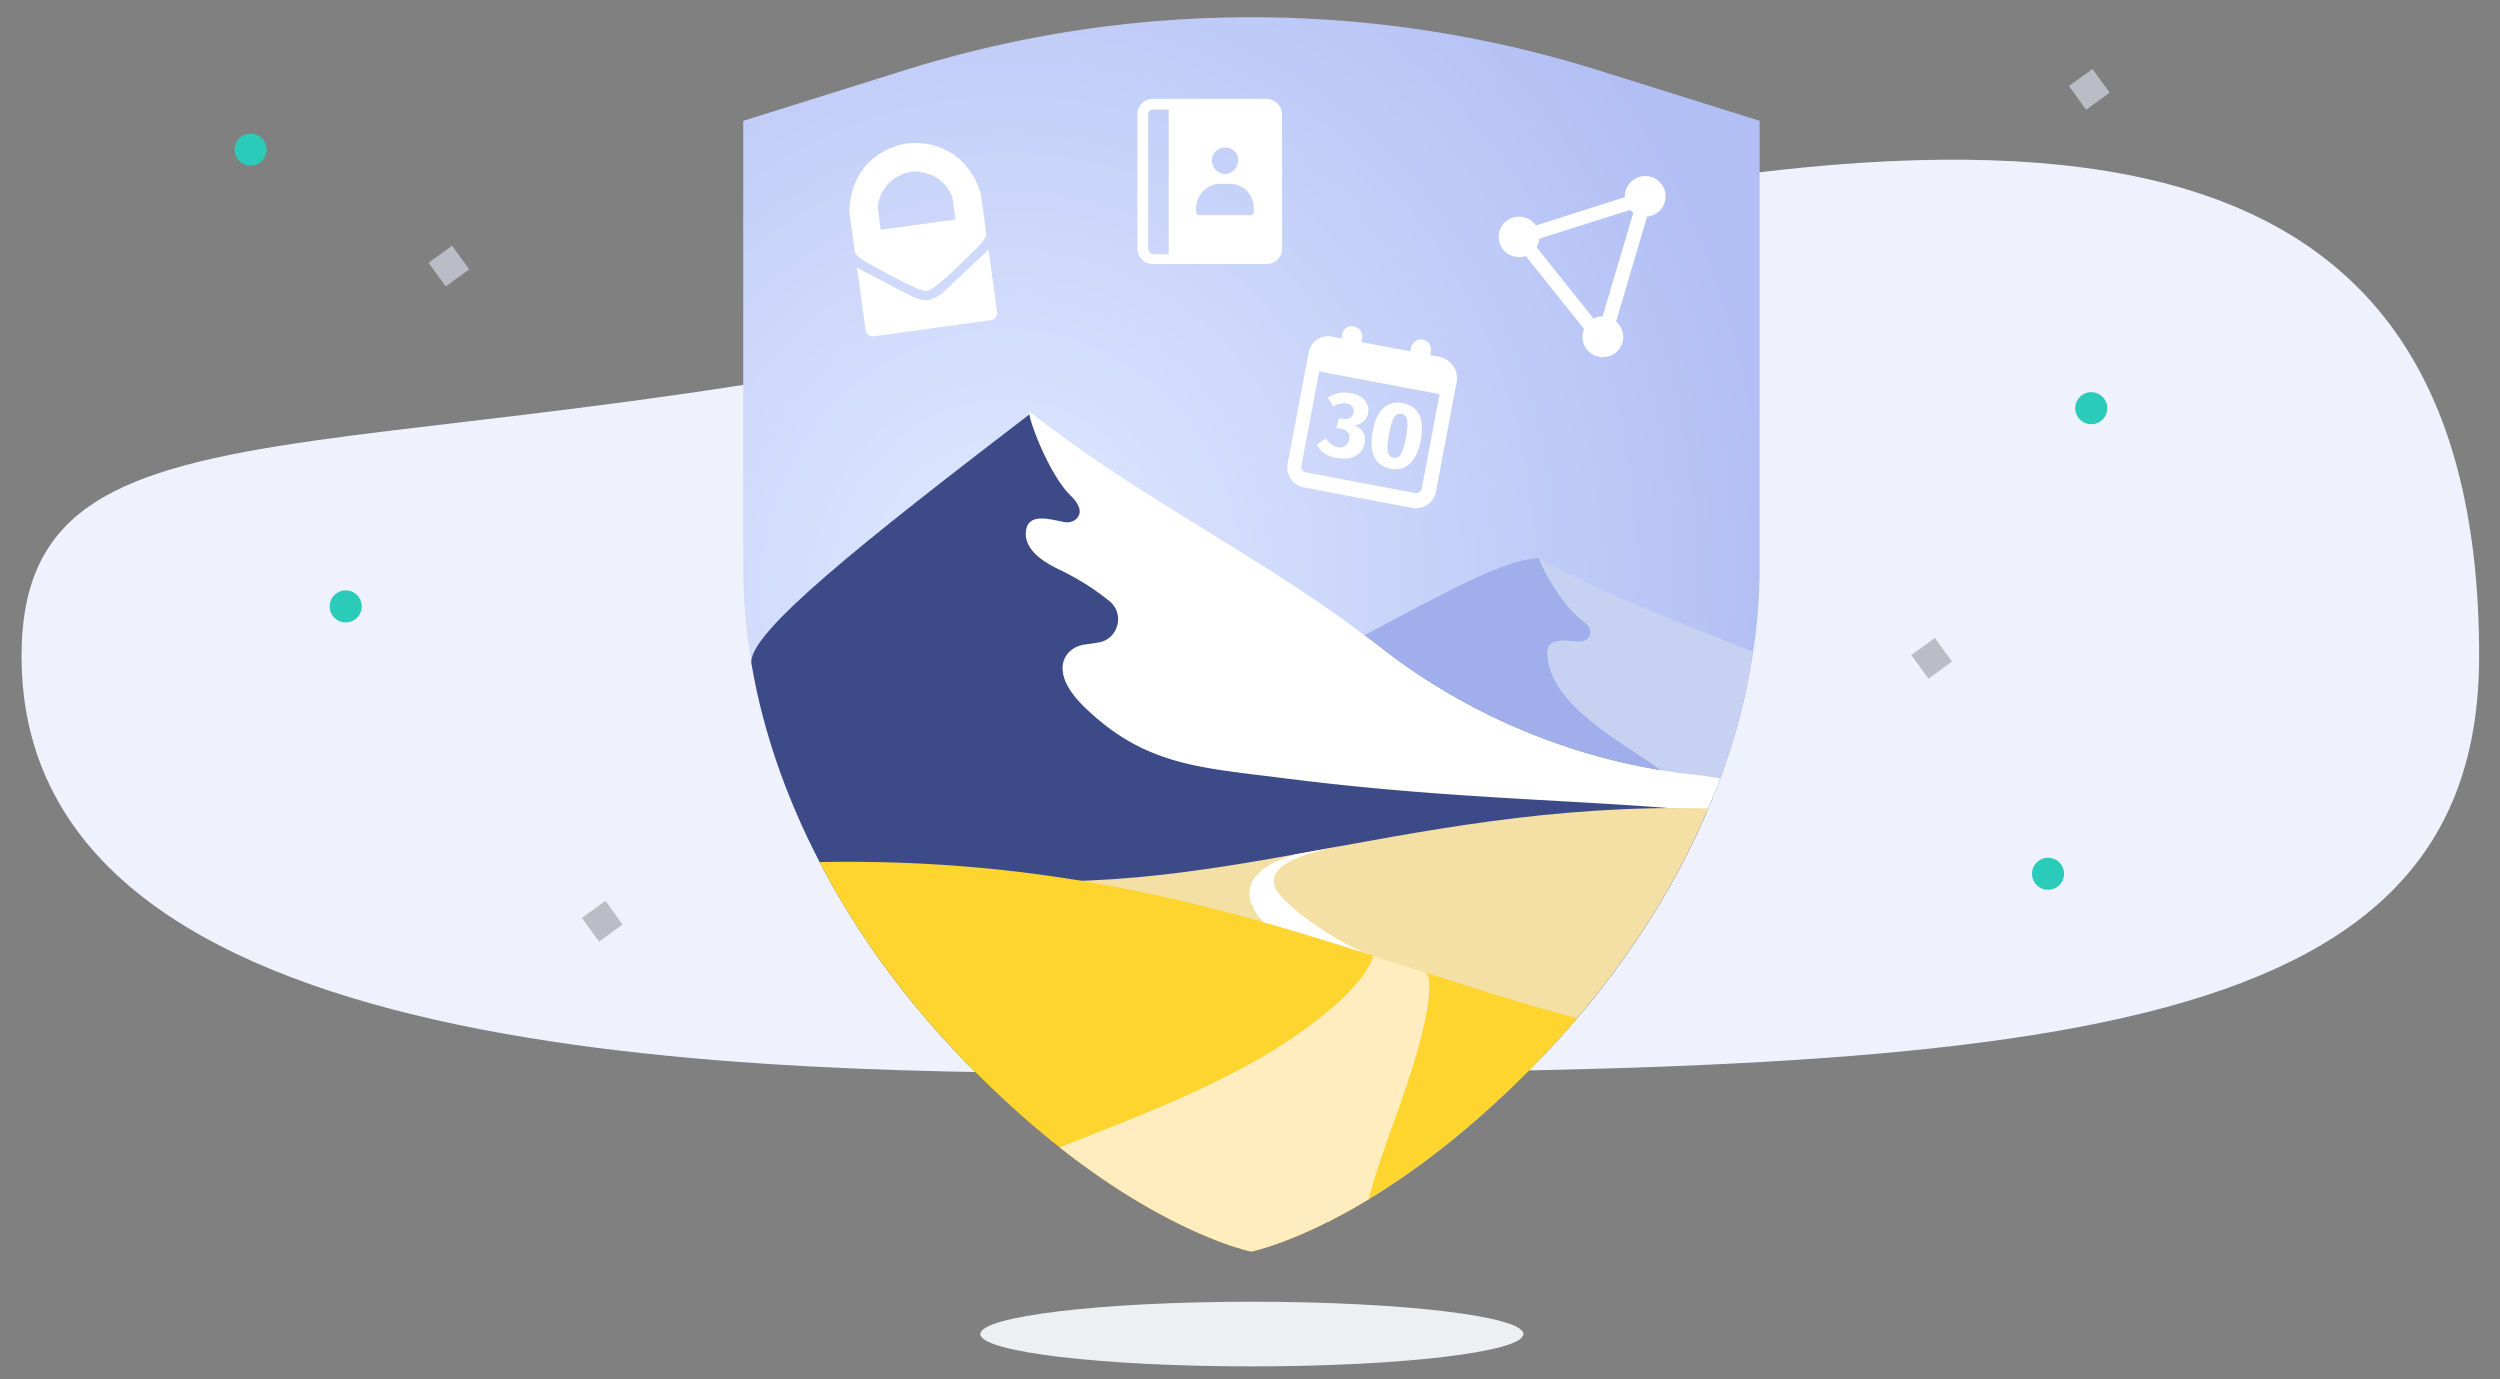 <svg xmlns="http://www.w3.org/2000/svg" width="580" height="320" fill="none">
  <rect width="100%" height="100%" fill="#808080" stroke="none"/>
  <defs/>
  <path fill="#EFF2FC" d="M575.162 152.22c0 91.485-104.424 96.78-306.172 96.78C173.344 249 5 248.272 5 152.22 5 83 93.933 116.757 281.182 66.379 468.43 16 575.162 22 575.162 152.22z"/>
  <path fill="#2BCBBA" fill-rule="evenodd" d="M55.884 31.768a3.716 3.716 0 114.524 5.897 3.716 3.716 0 01-4.524-5.897z" clip-rule="evenodd"/>
  <path fill="#BABDC6" fill-rule="evenodd" d="M99.43 60.966L104.884 57l3.979 5.493-5.454 3.965-3.98-5.492zM480 19.966L485.455 16l3.978 5.493-5.453 3.965-3.98-5.492zM443.43 151.966l5.454-3.966 3.979 5.493-5.454 3.965-3.979-5.492zM135 212.966l5.455-3.966 3.978 5.493-5.453 3.965-3.98-5.492z" clip-rule="evenodd"/>
  <path fill="#2BCBBA" fill-rule="evenodd" d="M473.558 199.358a3.715 3.715 0 113.178 6.717 3.715 3.715 0 01-3.178-6.717zM483.558 91.358a3.716 3.716 0 113.178 6.718 3.716 3.716 0 01-3.178-6.718zM78.558 137.358a3.716 3.716 0 113.178 6.717 3.716 3.716 0 01-3.178-6.717z" clip-rule="evenodd"/>
  <ellipse cx="290.43" cy="309.5" fill="#EEEFF3" rx="63" ry="7.5"/>
  <path fill="url(#paint0_radial)" fill-rule="evenodd" d="M290.333 290.23s-31.053-6.091-69.729-47.56c-26.304-28.203-48.172-67.929-48.172-111.161V28.029l37.378-11.711a269.35 269.35 0 01161.046 0l37.378 11.711v103.48c0 43.232-21.868 82.958-48.172 111.161-38.676 41.469-69.729 47.56-69.729 47.56z" clip-rule="evenodd"/>
  <path fill="#A0AFEC" fill-rule="evenodd" d="M254.24 177.218l50.306 73.454c-4.227 10.455-1.218 22.551 5.499 31.786 12.643-6.642 30.328-18.57 49.995-39.657 20.68-22.174 38.613-51.472 45.338-83.995-16.108-9.87-32.282-20.133-48.192-29.312-14.186.233-46.175 24.262-102.946 47.724z" clip-rule="evenodd"/>
  <path fill="#3C4B88" fill-rule="evenodd" d="M290.311 290.361s31.053-6.091 69.729-47.559c15.95-17.103 30.259-38.446 39.061-62.234-1.446-.362-2.988-.514-4.466-.659-26.793-2.623-52.782-12.982-74.035-29.506C293.404 129.258 278.066 132.458 239 96c-38.434 29.458-65.836 51.089-64.657 58 5.877 34.44 24.545 65.54 46.239 88.802 38.676 41.468 69.729 47.559 69.729 47.559z" clip-rule="evenodd"/>
  <path fill="#C7D1F2" fill-rule="evenodd" d="M357.188 129.494c-.576.489 5.027 10.854 9.619 14.233 1.304.96 2.833 2.421 1.929 3.948-.471.796-1.401 1.204-2.323 1.153-2.855-.157-7.496-1.096-7.458 2.562.128 12.003 17.536 20.896 25.315 26.558 3.855 2.805 8.361 5.094 13.159 6.96 4.333-10.752 7.561-22.039 9.306-33.694-17.363-6.914-35.443-13.583-49.547-21.72z" clip-rule="evenodd"/>
  <path fill="#fff" fill-rule="evenodd" d="M394.637 179.909c-26.793-2.624-52.782-12.981-74.035-29.505-27.197-21.147-54.628-33.61-81.718-54.895-.802.503 4.299 14.349 9.389 19.356 1.445 1.422 3.081 3.507 1.687 5.239-.725.902-1.95 1.242-3.086 1.015-3.51-.703-8.536-2.237-8.873 2.332-.339 4.578 5.097 7.423 7.9 8.765a59.24 59.24 0 0111.446 7.205c3.718 2.98 2.103 8.962-2.611 9.658l-3.187.471c-4.466.66-8.635 6.045 0 14.45 14.039 13.661 26.966 14.066 45.951 16.5 39 5 68.537 4.916 98.55 7.72a163.493 163.493 0 003.038-7.614c-2.388-.4-3.992-.652-4.451-.697z" clip-rule="evenodd"/>
  <path fill="#F4DFA4" fill-rule="evenodd" d="M360.041 242.802c14.371-15.409 27.408-34.262 36.289-55.243-72.81-1.866-120.052 25.14-182.394 14.349 0 0 57.166 54.905 94.021 81.625 12.744-6.398 31.31-18.457 52.084-40.731z" clip-rule="evenodd"/>
  <path fill="#FED42F" fill-rule="evenodd" d="M290.311 290.361s31.053-6.091 69.729-47.559a203.085 203.085 0 005.869-6.588c-49.408-12.939-95.744-36.547-170.537-36.271-1.808.006-3.541.029-5.216.066 8.337 16.011 18.96 30.497 30.426 42.793 38.676 41.468 69.729 47.559 69.729 47.559z" clip-rule="evenodd"/>
  <path fill="#FFEDC0" fill-rule="evenodd" d="M301.76 239.478c-16.187 11.536-37.378 19.381-55.928 26.71 26.091 20.548 44.481 24.173 44.481 24.173s10.658-2.102 27.25-12.16c2.006-8.443 6.926-20.163 10.217-30.826 4.596-14.891 4.4-21.279 2.818-21.79-3.942-1.273-7.914-2.561-11.928-3.847-1.195 3.669-5.264 9.44-16.91 17.74z" clip-rule="evenodd"/>
  <path fill="#fff" fill-rule="evenodd" d="M295.675 205.52c-1.33-5.101 7.055-7.619 15.67-9.261l-10.816 1.942c-17.496 5.282-8.456 14.574-7.359 15.769 8.458 2.392 16.62 4.928 24.603 7.482-6.479-2-21.034-11.854-22.098-15.932z" clip-rule="evenodd"/>
  <path fill="#fff" d="M210.404 33.288s-12.704 1.326-13.382 15.714l1.315 9.555s.249 1.008 3.411 2.689 11.413 6.505 13.362 6.236c1.949-.268 8.591-7.14 11.181-9.614 2.59-2.473 2.557-3.51 2.557-3.51l-1.315-9.555c-4.539-13.668-17.129-11.514-17.129-11.514zm11.251 17.631l-17.321 2.384-.717-5.209c.799-7.209 7.689-8.254 7.689-8.254s6.916-.854 9.632 5.87l.717 5.21z"/>
  <path fill="#fff" d="M215.406 69.636s-1.986.078-3.667-.775c-1.68-.854-12.912-6.755-12.912-6.755l1.991 14.466s.318 1.67 2.171 1.416l26.63-3.665c1.853-.255 1.709-1.95 1.709-1.95l-1.992-14.468s-9.22 8.715-10.607 9.991c-1.388 1.277-3.323 1.74-3.323 1.74zM293.818 22.917h-26.313a3.583 3.583 0 00-3.63 3.537v31.17a3.586 3.586 0 003.538 3.63h26.406a3.583 3.583 0 003.63-3.538v-31.17a3.735 3.735 0 00-3.631-3.63zm-9.539 11.342h.017a2.856 2.856 0 012.699 1.677c.155.342.242.712.254 1.087v.185a3.209 3.209 0 01-2.949 3.175 3.242 3.242 0 01-3.179-3.175 3.052 3.052 0 013.157-2.95h.001zm-13.14 24.725h-3.629a1.435 1.435 0 01-1.138-1.36h.006V26.546a1.07 1.07 0 011.14-1.137h3.624l-.003 33.574zm19.735-9.748a.722.722 0 01-.681.682h-12.022a.724.724 0 01-.681-.682V48.1a5.671 5.671 0 015.444-5.443h2.496a5.517 5.517 0 015.444 5.443v1.137zM334.27 82.857l-2.448-.463.163-.864a2.327 2.327 0 00-.366-1.756 2.332 2.332 0 00-1.501-.983 2.346 2.346 0 00-2.739 1.868l-.164.864-11.372-2.15.163-.864a2.308 2.308 0 00-.972-2.378 2.304 2.304 0 00-.831-.35l-.064-.012a2.156 2.156 0 00-2.739 1.869l-.164.864-2.303-.436a4.596 4.596 0 00-5.327 3.727l-.007.035-4.874 25.772a4.722 4.722 0 003.736 5.478l25.193 4.764a4.721 4.721 0 005.478-3.736l4.9-25.915a5.139 5.139 0 00-3.762-5.334zm-4.42 30.477a1.32 1.32 0 01-.542.842 1.315 1.315 0 01-.979.212l-25.357-4.795a1.294 1.294 0 01-.843-.542 1.315 1.315 0 01-.212-.979l4.141-21.902 27.922 5.28-4.13 21.884z"/>
  <path fill="#fff" d="M310.308 103.725a4.028 4.028 0 01-2.671-2.032l-2.143 1.461a6.028 6.028 0 004.677 3.092c3.604.681 5.942-.912 6.407-3.371.009-.05.024-.097.035-.146a3.43 3.43 0 00-2.631-4.079 3.41 3.41 0 003.437-2.914c.372-1.965-1.09-4.11-4.072-4.504a6.787 6.787 0 00-5.288 1.035l1.298 2.112a3.811 3.811 0 013.033-.784c1.148.217 1.841 1.027 1.655 2.01-.248 1.311-1.19 1.81-2.501 1.563l-.82-.155-.761 2.232 1.147.217c1.474.279 2.17 1.089 1.891 2.564a2.148 2.148 0 01-2.693 1.699zM322.592 108.764c3.606.682 6.099-1.732 7.028-6.648.93-4.916-.539-7.909-4.146-8.59-3.606-.683-6.067 1.568-6.996 6.483-.93 4.916.51 8.074 4.114 8.755zm2.582-12.75c1.311.248 1.748 1.52 1.004 5.451-.743 3.933-1.452 4.987-2.926 4.708-1.311-.247-1.748-1.518-1.004-5.451s1.451-4.987 2.926-4.708zM386.433 45.585a4.743 4.743 0 00-2.926-4.379 4.74 4.74 0 00-6.553 4.379v.15l-20.614 6.58a4.758 4.758 0 00-6.579-1.234 4.664 4.664 0 00-1.981 2.968 4.659 4.659 0 00.699 3.499l.033.05a4.738 4.738 0 004.014 2.041c.49-.002.977-.086 1.439-.249l13.548 16.94a4.672 4.672 0 002.458 6.132l.041.017a4.746 4.746 0 006.203-2.467 4.658 4.658 0 00-1.283-5.393l7.197-24.372a4.678 4.678 0 004.277-4.666l.027.004zm-14.642 27.804c-.73.01-1.448.187-2.098.518L356.462 57.32a4.64 4.64 0 00.668-1.95l21.063-6.658c.225.24.468.46.727.662l-7.111 24.005h-.023l.005.01z"/>
  <defs>
    <radialGradient id="paint0_radial" cx="0" cy="0" r="1" gradientTransform="rotate(97.96 57.282 168.409) scale(191.018 179.986)" gradientUnits="userSpaceOnUse">
      <stop stop-color="#E1EAFF"/>
      <stop offset="1" stop-color="#B2BFF4"/>
    </radialGradient>
  </defs>
</svg>
